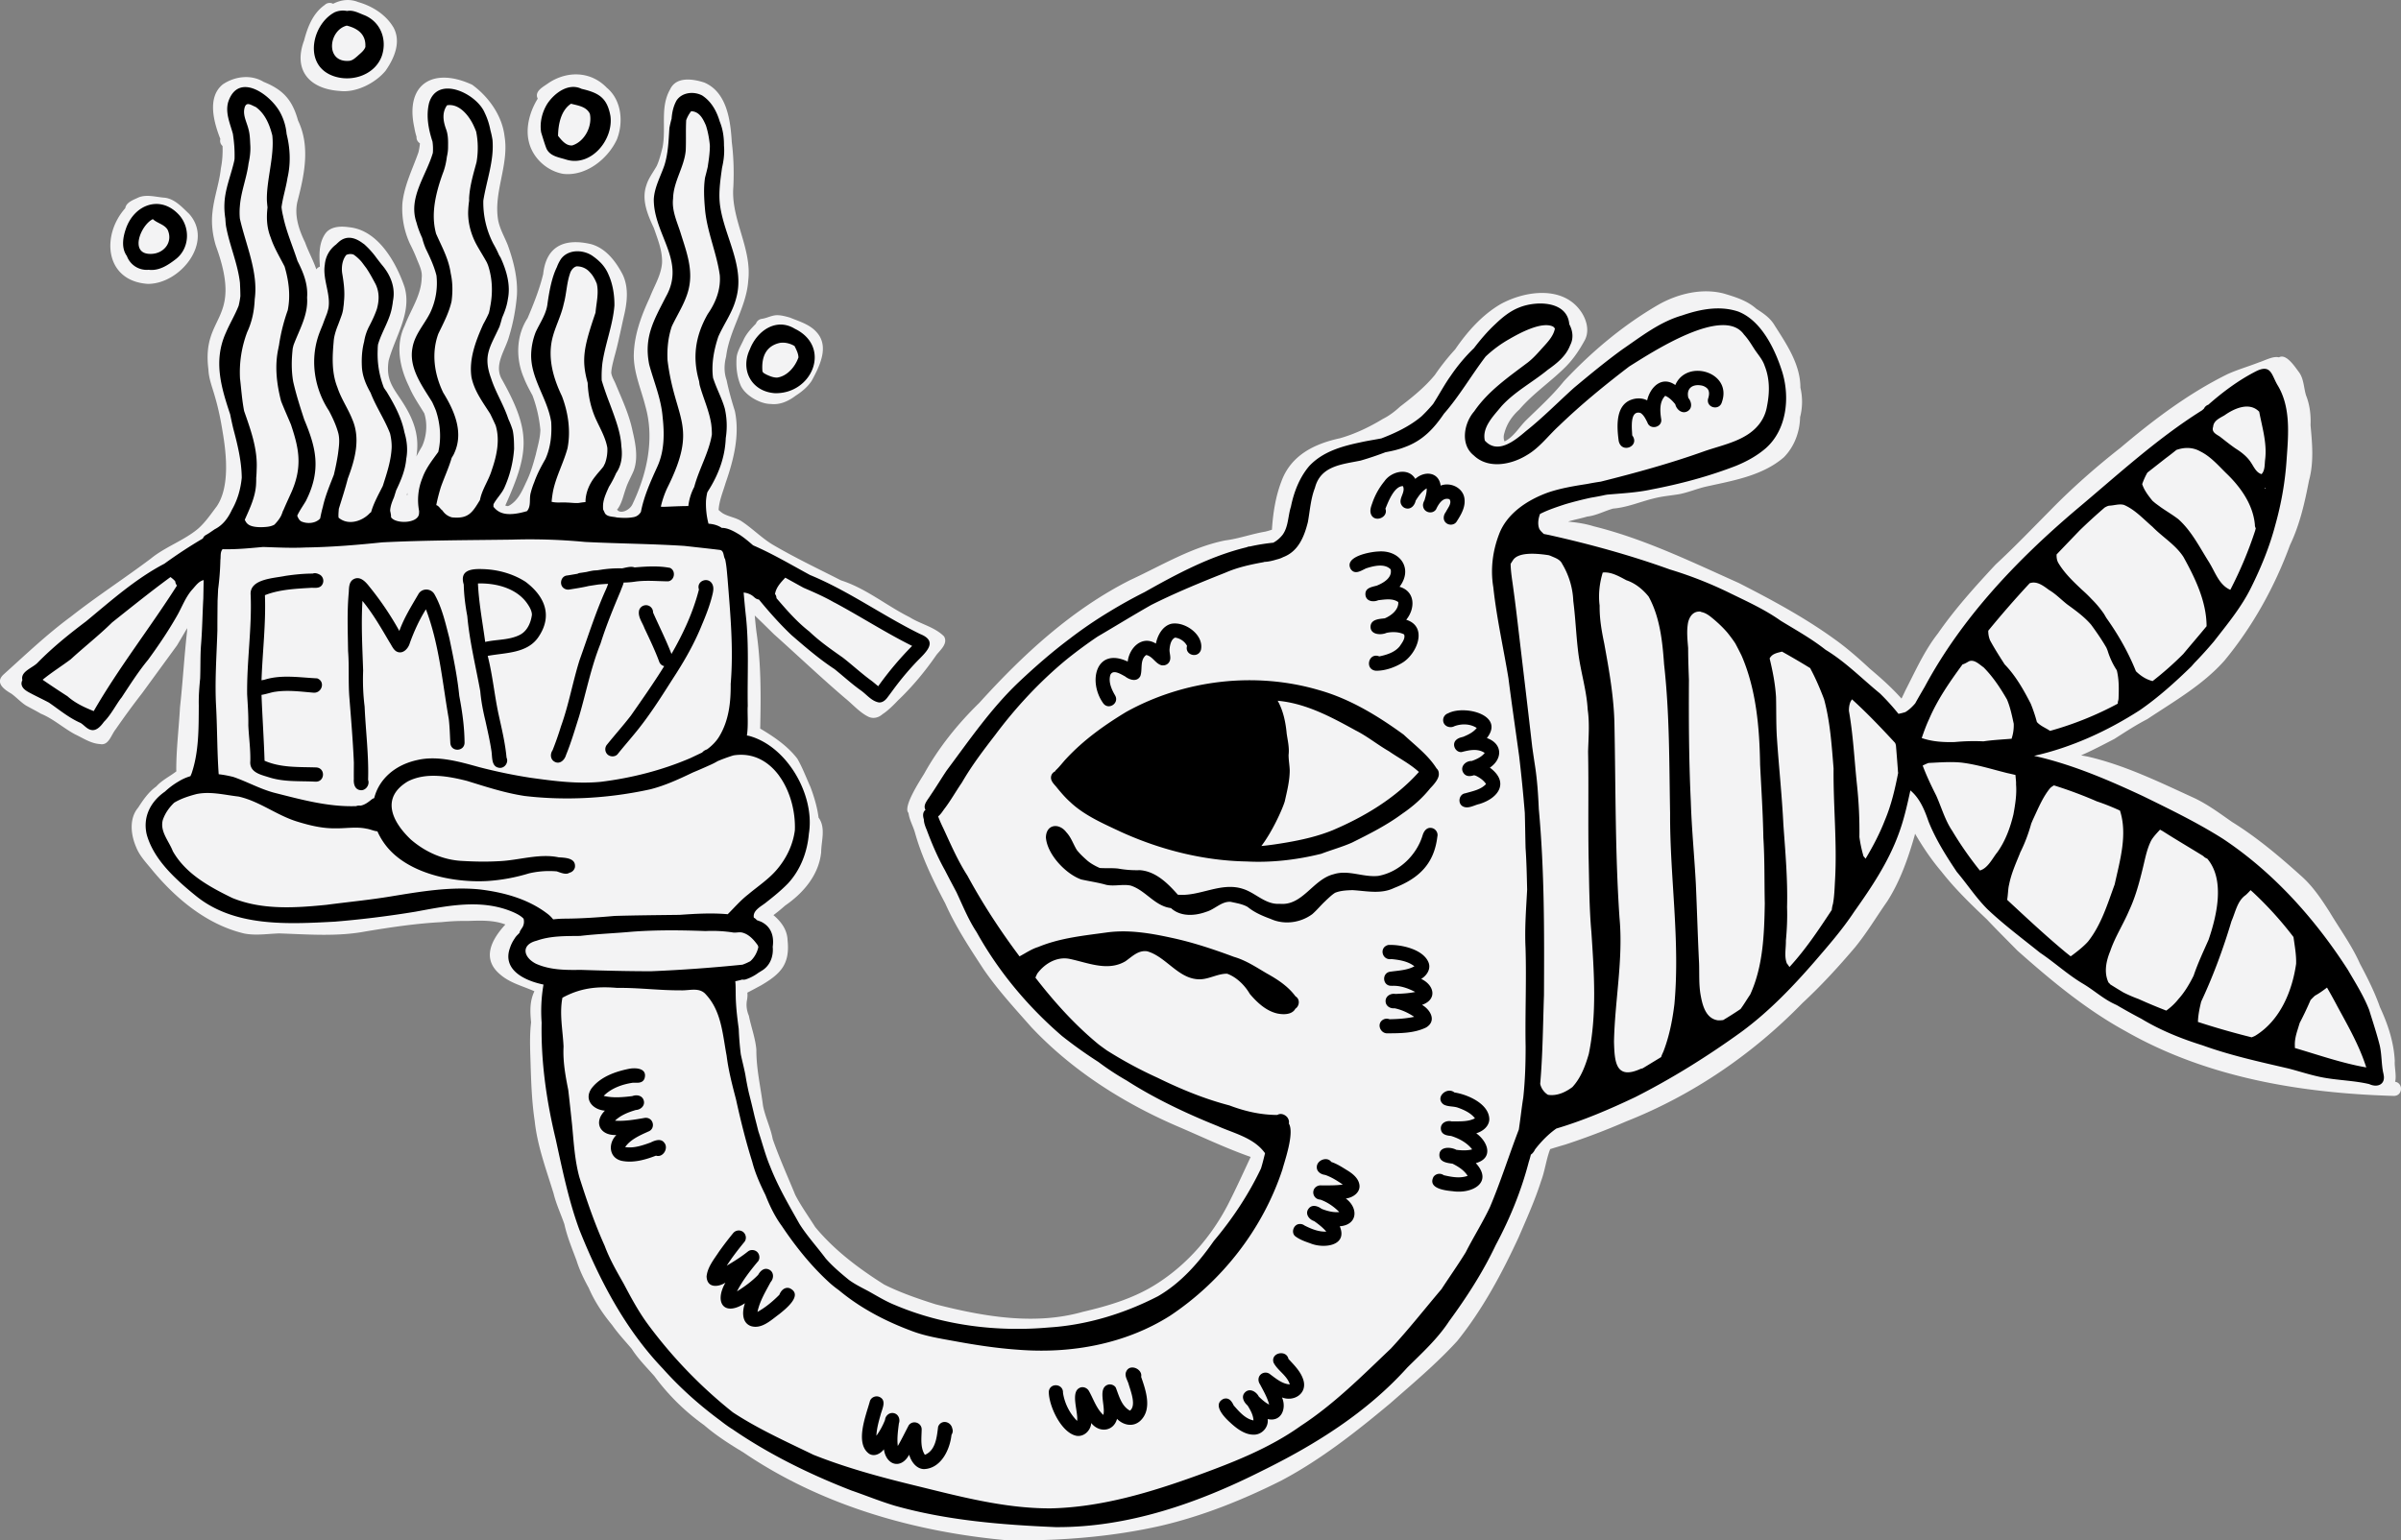 <svg width="201" height="129" viewBox="0 0 201 129" fill="none" xmlns="http://www.w3.org/2000/svg">
  <rect x="0" y="0" width="201" height="129" fill="#808080" stroke="none"/>
  <path d="M34.117 41.443a3.543 3.543 0 0 1-.018-.165l-.048.178c.021-.005.042-.01.066-.013Zm8.555.88a.329.329 0 0 0-.043.02.305.305 0 0 0 .043-.02ZM200.52 90.59c.692.12.623 1.216-.149 1.182-7.753-.23-15.623-1.532-22.432-5.422-3.311-1.812-6.236-4.245-9.048-6.743-.857-.872-1.73-1.736-2.568-2.626-1.337-1.264-2.663-2.547-3.798-3.999-.838-.983-1.555-2.053-2.205-3.164-.013.05-.023.098-.034.146-.549 1.913-1.218 3.837-2.3 5.522-.896 1.278-1.697 2.626-2.689 3.84-1.385 1.63-2.825 3.206-4.396 4.66-4.151 4.272-9.188 7.717-14.732 9.908a59.38 59.38 0 0 1-5.13 1.953c-.422.122-.844.247-1.265.382-.335.856-.433 1.8-.759 2.663-.512 1.614-1.212 3.164-1.881 4.717-1.416 3.06-3.021 6.052-5.14 8.688-1.73 1.892-3.695 3.54-5.618 5.228-2.852 2.38-5.799 4.704-9.085 6.447-3.21 1.617-6.595 2.976-10.096 3.795-4.207.956-8.49 1.264-12.759 1.229-7.825-.686-15.676-2.925-22.212-7.374-1.146-.689-2.268-1.405-3.284-2.282a18.545 18.545 0 0 1-4.16-4.102c-.654-.744-1.358-1.441-1.893-2.281-.555-.657-1.144-1.282-1.637-1.987-.79-.957-1.472-1.977-1.965-3.119-.404-.734-.77-1.489-1.019-2.29-.374-1.006-.79-1.998-1.021-3.052-.297-.856-.685-1.677-.9-2.56-.61-1.993-1.36-3.985-1.58-6.063-.255-1.685-.303-3.394-.356-5.1-.034-1.05-.077-2.126.053-3.172-.09-.917-.127-1.757.276-2.605-.947-.427-1.995-.673-2.812-1.362-1.65-1.328-.795-2.947.382-4.229-.994-.379-2.082-.331-3.127-.297-.73-.01-1.462.021-2.188.098-2.152.109-4.274.43-6.396.782-2.358.448-4.838.244-7.225.164-.976.032-1.96.199-2.929.008-3.082-.729-5.666-2.87-7.65-5.252-.512-.636-1.103-1.227-1.403-2-.443-1.028-.594-2.39.183-3.297.42-.654.873-1.311 1.512-1.764.472-.53 1.12-.833 1.677-1.264 0-.043 0-.085-.006-.125 0-1.754.218-3.492.313-5.239.234-2.12.353-4.25.592-6.37l.008-.262a103.4 103.4 0 0 1-.852 1.447l-2.904 3.98a67.066 67.066 0 0 0-2.236 3.055c-.372.453-.576 1.38-1.303 1.227-.766-.043-1.411-.496-2.09-.814-.99-.532-1.82-1.303-2.865-1.73-.408-.244-.833-.453-1.246-.686-.438-.281-.79-.676-1.21-.983-.589-.342-1.393-.893-.7-1.582 1.849-1.662 3.652-3.387 5.655-4.863 2.175-1.711 4.499-3.211 6.708-4.873 1.21-.988 2.735-1.494 3.934-2.485.618-.533 1.109-1.264 1.594-1.903 1.104-1.648.796-4.425.472-6.298-.156-.98-.36-1.964-.644-2.918-.207-.744-.504-1.452-.533-2.23-.6-4.678 2.97-3.944.62-10.37-.276-.916-.392-1.878-.278-2.832.13-1.237.57-2.411.7-3.646.125-.615.162-1.24.14-1.868a.582.582 0 0 1-.185-.591c-.55-1.4-1.135-3.503.22-4.582.997-.667 2.348-.84 3.4-.201 1.653.668 2.41 1.524 2.884 3.238 1.043 2.17.528 4.56-.05 6.78-.279 1.183.127 2.375.642 3.432.27.766.679 1.482.938 2.253a.614.614 0 0 1 .3-.228c-.053-.967-.111-1.932.443-2.75.451-.647 1.335-.65 2.032-.547 2.395.25 3.905 2.934 4.61 5 .634 2.155-.793 4.163-1.331 6.17-.273 1.772.517 2.39 1.345 3.762.89 1.468 1.222 2.735.981 4.26.148-.288.308-.572.47-.844.387-.846.469-1.903.188-2.767-.451-.75-.931-1.425-1.266-2.228-.78-1.572-1.175-3.466-.373-5.11.498-1.327 1.379-2.524 1.421-3.99.077-.572-.207-1.086-.408-1.603-.17-.43-.35-.827-.555-1.23a7.025 7.025 0 0 1-.652-3.402c.146-1.51.851-2.885 1.345-4.292.063-.252.103-.504.124-.758a.58.58 0 0 1-.283-.546 5.555 5.555 0 0 1-.186-.774c-.801-3.667 1.591-5.09 4.84-3.585 1.38 1.002 2.513 2.592 2.712 4.311.403 2.393-.958 4.706-.526 7.08.165.761.528 1.352.802 2.052.485 1.35.848 2.784.758 4.228-.1 1.145-.31 2.285-.647 3.384-.302 1.15-1.263 2.332-.658 3.53 2.496 4.433 2.371 6.12.332 10.657.066.019.135.04.207.043l-.016.013a.783.783 0 0 0 .138-.053c.724-.416 1.071-1.192 1.403-1.921.387-.776.605-1.548.827-2.366.152-.676.367-1.357.38-2.054a11.209 11.209 0 0 0-.658-2.883c-.26-.48-.525-.96-.722-1.473-.692-1.609-.657-3.52.313-5.006.507-1.197.998-2.422 1.303-3.688.255-2.382 1.827-3.016 4.01-2.504 1.247.35 2.072 1.45 2.645 2.546.536 1.132.366 2.406.08 3.58-.252 1.12-.47 2.244-.785 3.35-.104.426-.229.855-.253 1.295.046.35.255.652.383.975.525 1.264 1.108 2.499 1.39 3.845.254 1.09.503 2.287.11 3.37-.195.475-.506 1.016-.649 1.471-.212.57-.318 1.198-.669 1.704a.488.488 0 0 1-.08.085c.269.43 1.057.055 1.282-.419 1.218-2.538 1.88-5.474 1.09-8.238-.345-1.378-.939-2.7-.97-4.144 0-1.736.61-3.384 1.336-4.942.364-.96.953-1.858 1.03-2.904.042-1.026-.37-1.996-.682-2.918-.517-1.1-1.053-2.35-.634-3.572.175-.601.575-1.097.875-1.64.223-.49.35-1.025.483-1.545.321-1.635-.228-3.373.64-4.87.511-1.09 1.917-.87 2.861-.56 1.889.809 2.189 3.17 2.295 4.985.156 1.24.19 2.48.133 3.726-.234 2.718 1.575 5.156 1.244 7.883-.152 2.234-1.584 4.136-1.85 6.346-.17.657-.19 1.322.038 1.969.18.885.427 1.749.695 2.605.424 2.024-.112 4.102-.777 6.017-.218.732-.53 1.463-.584 2.229l.005.042c.106.09.212.18.327.26.493.297 1.09.355 1.578.668.894.588 1.719 1.428 2.618 1.966 1.857 1.092 3.804 2.016 5.721 2.991 2.101.676 3.796 2.112 5.743 3.085.923.583 2.104.819 2.881 1.608.342.591-.292 1.113-.631 1.54-.958 1.386-2.022 2.673-3.24 3.831-.386.408-.827.846-1.286 1.145-.337.302-.798.408-1.21.194-.729-.372-1.278-1.02-1.909-1.53-2.032-1.735-3.968-3.577-5.958-5.357-.536-.525-1.069-1.058-1.615-1.574.042.458.085.92.143 1.378.395 2.678.374 5.387.313 8.09 1.146.68 2.292 1.454 3.109 2.522.432.747.737 1.569 1.093 2.356.355.938.586 1.791.687 2.589a.89.89 0 0 1 .093.132c.485.84.13 1.844.122 2.758-.194 1.903-1.491 3.416-3.016 4.465-.191.167-.56.493-.98.8.645.546 1.152 1.22 1.184 2.1.21 2.013-.578 2.821-2.23 3.788-.38.202-.754.408-1.139.605.024.183.016.405-.037.67-.072.435-.005.859.165 1.264.19.951.546 1.868.628 2.846-.01 1.577.356 3.121.555 4.68.185.956.634 1.841.814 2.803.552 1.585 1.247 3.113 1.883 4.666.457.896 1.128 1.831 1.674 2.7 1.61 1.948 3.647 3.472 5.772 4.815 1.342.676 2.907 1.214 4.313 1.656 3.979 1.018 8.281 1.778 12.31.631 2.242-.522 4.425-1.179 6.35-2.449 2.48-1.621 4.431-3.897 5.794-6.508.674-1.32 1.289-2.673 1.915-4.017-2.127-.747-4.167-1.73-6.241-2.612-4.515-1.961-8.74-4.664-12.125-8.26-1.382-1.568-2.812-3.119-3.995-4.844-1.156-1.77-2.34-3.56-3.199-5.498-1.01-1.91-1.96-3.858-2.544-5.943-.154-.552-.47-1.07-.538-1.638a.338.338 0 0 1-.027-.04c-.419-.543 1.006-2.703 1.345-3.27 1.212-2.18 2.81-4.168 4.594-5.906 3.666-4.049 7.738-7.822 12.653-10.302 2.594-1.198 5.103-2.74 7.934-3.313 1.138-.14 2.215-.543 3.345-.734.169-.034.371-.103.578-.161.09-1.367.297-2.753.79-4.036.794-2.197 2.751-3.161 4.91-3.627 1.263-.36 2.467-.939 3.587-1.617.53-.267.997-.62 1.432-1.023 1.05-.803 2.082-1.635 2.923-2.66a19.157 19.157 0 0 1 1.698-2.141c1.008-1.473 2.233-2.862 3.785-3.779 2.095-1.16 5.329-1.595 6.812.705.424.668.639 1.53.273 2.268-.425.79-.926 1.553-1.555 2.2-1.254 1.274-2.766 2.27-3.939 3.638-.588.53-1.037 1.168-1.246 1.94-.08.243-.101.498.005.736.753-.368 1.194-1.155 1.767-1.738 1.095-1.07 2.236-2.096 3.199-3.3 2.331-2.487 4.973-4.708 7.915-6.412 1.621-.92 3.66-1.417 5.493-.93.966.292 1.942.589 2.706 1.275.581.373 1.162.763 1.52 1.375 1.01 1.585 2.167 3.28 2.167 5.223a5.153 5.153 0 0 1-.027 2.477c-.021 1.23-.48 2.465-1.35 3.35-1.809 1.576-4.329 1.971-6.602 2.48-.714.175-1.393.458-2.114.607-.73.127-1.472.177-2.194.368-1.135.278-2.215.753-3.39.848-.732.204-1.403.583-2.169.668-.518.156-1.077.257-1.605.421.719.072 1.432.172 2.13.39 4.233 1.046 8.188 2.975 12.154 4.748 2.742 1.402 5.475 2.87 7.976 4.674 1.045.737 2.074 1.643 2.995 2.5.936.786 1.846 1.6 2.66 2.511.106-.223.215-.445.318-.67.844-1.638 1.587-3.326 2.73-4.786 1.43-2.064 3.125-3.935 4.83-5.771 1.576-1.455 3.053-3.005 4.563-4.523 1.825-1.876 3.854-3.657 5.902-5.263 2.766-2.342 5.679-4.539 8.936-6.15.862-.392 1.775-.65 2.653-.996.459-.138 1.18-.549 1.665-.416.595-.337 1.292.723 1.64 1.192.453.572.424 1.328.631 1.998.316.795.411 1.643.374 2.494.143 1.547.289 3.113-.13 4.637-.355 1.852-.772 3.688-1.589 5.397-1.276 3.482-3.117 6.81-5.485 9.672-1.807 2.04-4.213 3.408-6.462 4.905-.981.506-1.838 1.073-2.753 1.656-.918.477-1.839.96-2.785 1.378l.554.103c3.106.716 6.011 2.141 8.894 3.46 1.146.539 2.156 1.294 3.188 2.015 2.122 1.314 4.024 2.933 5.876 4.602.933.848 1.636 1.913 2.31 2.97.854 1.426 1.844 2.772 2.52 4.299.629 1.181 1.233 2.377 1.676 3.643.664 1.426 1.165 2.936 1.239 4.515-.042.443.159 1.225.029 1.723l.011.005Z" fill="#F3F3F4"/>
  <path d="M50.815 7.361c1.226 1.036 1.393 2.888.828 4.317-.767 1.653-2.61 3.105-4.504 2.88-1.34-.241-2.512-1.296-2.85-2.623-.325-1.23.07-2.613.727-3.673-.313-.636.502-1.007.921-1.32 1.578-1.038 3.544-.98 4.878.422V7.36ZM32.921 2.263c.695 1.227.09 2.615-.647 3.667-.868 1.044-2.483 1.86-3.854 1.685-2.512-.17-3.894-1.735-2.966-4.215.294-1.132.735-2.284 1.73-2.984a.597.597 0 0 1 .702-.098c.66-.342 1.396-.43 2.093-.148 1.18.339 2.297 1.03 2.942 2.096v-.003ZM15.828 17.905c2.109 2.355-.761 5.909-3.478 5.866-3.562-.252-3.899-4.054-1.864-6.335.084-.517.724-.713 1.143-.917.705-.26 1.445-.01 2.167.037.84.106 1.448.795 2.032 1.349ZM68.399 27.86c1.042 1.198.19 2.851-.451 4.033-.34.514-.822.909-1.334 1.24-.608.461-1.31.787-2.09.697-.905 0-2.189-.74-2.534-1.59-.308-.747-.387-1.569-.32-2.366.084-.528.392-.991.604-1.476.244-.496.629-.904 1.008-1.293a.609.609 0 0 1 .488-.403c.462-.061.897-.342 1.382-.305.329.016.65.106.966.194.8.33 1.7.577 2.278 1.266l.003.003Z" fill="#F3F3F4"/>
  <path d="M27.006 48.902a.602.602 0 0 0-.2-.758c-.185-.106-.413-.196-.623-.111-.769 0-1.543.08-2.302.193-.944.202-3.016.244-2.897 1.598.112 2.777-.329 5.551-.294 8.331.05.859.114 1.715.098 2.578.045 1.013.191 1.974.167 2.997-.087.936.823 1.13 1.53 1.352 1.298.421 2.576.304 3.932.376.782.026.851-1.126.071-1.192-1.464-.05-2.962.04-4.34-.56-.058-1.839-.185-3.678-.256-5.517.4-.058.84-.225 1.15-.26 1.06-.16 2.12-.015 3.178.075.717.077 1.056-.925.33-1.198-1.436-.066-2.934-.328-4.353.096-.096.032-.2.05-.305.063.084-2.374.376-4.75.286-7.125 1.233-.488 2.62-.54 3.934-.62.334.016.724.048.894-.32v.002ZM37.618 53.436c-.326-1.25-.612-2.56-1.257-3.691-.316-.51-1.072-.501-1.35.034-.565.972-1.188 1.958-1.58 3.058a25.563 25.563 0 0 0-2.478-3.675c-.303-.39-.767-.946-1.321-.676-.42.204-.412.7-.433 1.097-.154 1.667-.082 3.225-.06 4.926.1 1.274.01 2.552.103 3.826.146 1.84.302 3.678.382 5.52 0 .466-.008.93-.003 1.399-.026.373.072.83.501.906.465.106.857-.426.693-.85.066-2.051-.202-4.087-.29-6.135a18.348 18.348 0 0 1-.124-3.005c-.064-1.955-.175-3.876-.058-5.848.872 1.055 1.564 2.266 2.265 3.456.172.254.284.559.533.744.525.342 1.037-.18 1.17-.678.347-.96.793-1.945 1.345-2.82 1.119 2.942 1.374 6.1 1.912 9.174.082.676.096 1.36.133 2.038.071.781 1.225.694 1.19-.082-.013-1.31-.196-2.595-.442-3.877-.16-1.611-.499-3.254-.833-4.846l.002.005ZM44.006 48.727c-1.061-.686-2.348-1.041-3.61-1.07-.942-.037-1.94.084-1.573 1.293.02.89.132 1.767.297 2.644.19 2.125.705 4.195 1.085 6.285.074.848.236 1.68.437 2.505.178.813.366 1.624.491 2.448.1.522-.04 1.4.687 1.468.44.042.777-.466.586-.853-.111-1.225-.403-2.42-.666-3.62-.35-1.627-.498-3.286-.91-4.902 1.48-.28 3.324-.19 4.258-1.598 1.199-1.78.517-3.397-1.085-4.602l.003.002Zm-.48 4.433c-.897.456-1.947.377-2.908.596-.217-1.621-.53-3.256-.607-4.896 1.459-.043 3.127.363 4.048 1.57.201.274.467.674.47 1.048-.083.657-.388 1.367-1.003 1.68v.002ZM52.208 48.783h.016a7.04 7.04 0 0 0 .883-.067c.941-.145 1.894-.042 2.833-.034.546-.088.657-.89.154-1.126-.974-.188-1.977-.122-2.969-.04-.31-.114-.697.01-1.047.08a9.832 9.832 0 0 0-1.743.11c-.112.017-.22.035-.332.051-.1.006-.201.01-.305.019-.204.029-.403.074-.605.122-.185.029-.374.058-.562.084a.53.53 0 0 0-.188.067c-.032.005-.067.013-.098.016-.268.045-.536.095-.804.132-.51.074-.647.81-.218 1.078a.623.623 0 0 0 .454.09c.541-.087 1.087-.169 1.62-.296.266-.04.534-.08.8-.122.27-.024.54-.043.81-.056a4.268 4.268 0 0 1-.214.544c-.828 1.838-1.485 3.918-2.175 5.842-.584 1.863-.886 3.684-1.557 5.552a26.4 26.4 0 0 1-.698 1.99c-.225.325-.196.79.183.98.43.223.823-.162.937-.567.435-1.06.753-2.162 1.1-3.251.597-2.03.995-4.108 1.79-6.082.473-1.51 1.075-2.967 1.688-4.425.074-.225.196-.455.247-.691Z" fill="#000"/>
  <path d="M58.81 52.209c.344-.824.668-1.667.862-2.541.05-.247.08-.493-.03-.729-.326-.692-1.376-.3-1.13.427-.49 1.913-1.318 3.693-2.3 5.397-.455-1.182-1.028-2.31-1.54-3.468a.598.598 0 0 0-.406-.586.604.604 0 0 0-.756.376c-.143.544.262 1.031.44 1.519.435.922.875 1.836 1.23 2.793a.573.573 0 0 0 .423.386c-.878 1.415-1.839 2.783-2.783 4.134-.64.832-1.34 1.614-1.997 2.43a.603.603 0 0 0 .047.843c.234.206.643.206.844-.048.44-.554.91-1.087 1.355-1.632 1.22-1.458 2.237-3.069 3.255-4.67.96-1.465 1.836-2.994 2.48-4.623l.006-.008ZM64.865 32.926c3.139.077 4.788-3.882 1.672-5.397-1.568-.952-3.162.18-3.76 1.717-.832 1.738.136 3.54 2.086 3.68h.002Zm.428-4.213c.416-.063.862.048 1.22.262.148.3.32.618.329.957-.268.771-.931 1.569-1.783 1.688-.316.005-.613-.12-.894-.25-.132-.079-.334-.145-.34-.325-.084-1.12.271-2.07 1.465-2.332h.003ZM45.783 12.512c.331.596 1.048.668 1.634.859 2.09.62 3.968-1.704 3.682-3.678-.284-1.526-.987-1.919-2.411-2.252-1.09-.53-2.263.344-2.86 1.232-.443.707-.663 1.587-.525 2.416.114.363.355 1.174.477 1.423h.003Zm2.021-3.826c.573.154 1.284.23 1.576.843.223 1.044-.438 2.331-1.478 2.65-.52.042-.89-.438-1.185-.804.013-.95.238-2.135 1.09-2.692l-.003.003ZM27.475 6.174c1.57.85 3.857.27 4.49-1.492.457-1.357-.087-2.832-1.44-3.402-.474-.175-.95-.464-1.474-.36a1.743 1.743 0 0 0-1.032.108c-1.793.94-2.565 4.036-.541 5.146h-.003Zm1.557-4.028c.926.228 1.623.745 1.552 1.786a.302.302 0 0 1 .01-.047V3.86c.003.005 0 .016 0 .026v.03c-.108.336-.43.553-.679.789-.201.17-.41.368-.69.39-2.01.164-1.737-2.558-.193-2.95ZM12.43 22.59c.872.113 1.61-.369 2.268-.875 1.167-.888 1.26-2.62.307-3.702-1.57-1.735-3.796-.885-4.48 1.185-.244.715-.374 1.587.096 2.239a1.764 1.764 0 0 0 1.809 1.155v-.002Zm.366-4.24c.363.344.947.429 1.23.877.497 1.052-.323 2.053-1.44 2.035-1.777.003-.8-2.425.21-2.912ZM89.656 67.225c1.197 1.097 2.722 1.749 4.175 2.435 3.295 1.498 6.889 2.414 10.515 2.48 2.101.112 4.231-.137 6.271-.646.849-.326 1.732-.564 2.565-.933 1.451-.723 2.894-1.447 4.201-2.414.876-.596 1.682-1.3 2.345-2.13.303-.313.769-.827.722-1.24a.566.566 0 0 0-.189-.43c-.71-1.126-1.795-1.926-2.753-2.827-2.164-1.574-4.501-3.005-7.101-3.733-5.329-1.566-11.263-.864-16.114 1.823-1.825 1.1-3.568 2.347-5.024 3.913-.294.31-.544.658-.857.952a.451.451 0 0 0-.09.124.572.572 0 0 0-.337.474c-.026.321.223.562.417.788.39.482.79.956 1.26 1.364h-.006Zm18.218-4.017c.074-.604-.074-1.187-.159-1.778-.085-.94-.287-1.921-.754-2.75l.088.01c2.334.236 4.424 1.367 6.446 2.48.981.496 1.83 1.195 2.78 1.741.835.578 1.753 1.044 2.509 1.733-1.958 2.189-4.549 3.744-7.234 4.886-1.238.501-2.538.798-3.851 1.023-.695.12-1.398.225-2.104.292.91-1.193 1.751-3.053 1.958-3.731.191-.856.416-1.73.416-2.613-.013-.432-.098-.858-.095-1.29v-.003Z" fill="#000"/>
  <path d="M110.996 75.408c.249-.223.488-.47.775-.647.456-.183.963-.204 1.451-.22 1.169.067 2.376.358 3.482-.18 2.085-.805 3.356-2.027 3.624-4.303.082-.315-.136-.644-.446-.716-.427-.1-.682.247-.79.615-.507 1.662-1.961 3.071-3.693 3.39-1.262.148-2.514-.539-3.761-.136-1.737.437-2.589 2.658-4.499 2.475-1.209.087-2.024-.93-3.114-1.259-1.835-.58-3.594.663-5.424.496-.828-.943-1.852-1.96-3.175-2.054a8.73 8.73 0 0 1-1.823-.135c-.512-.055-1.026-.013-1.538-.047-.369-.165-.724-.356-1.035-.615-.315-.281-.631-.565-.888-.901-.297-.485-.467-1.044-.865-1.466-.605-.813-1.692-.702-1.719.42.1 1.412 1.655 3.065 2.96 3.523.7.157 1.4.252 2.093.45.677.144 1.385-.079 2.043.062 1.252.395 2.016 1.72 3.374 1.884.798.736 2 .665 2.957.31.711-.199 1.287-.898 2.053-.832.475.108.982.18 1.412.429.57.466 1.241.75 1.931 1.004 1.132.512 2.488.326 3.477-.403.406-.352.74-.779 1.141-1.139l-.003-.005ZM93.343 58.221c-.291-.495-.57-1.131-.387-1.709.23-.49.891-.045 1.223.127.38.3 1.016.504 1.289-.032.188-.54-.048-1.258.422-1.706.01 0 .05-.04.071-.048.534.104.77.732 1.282.859.27.042.525-.061.657-.308.167-.318-.008-.673.008-1.01.027-.349.114-.844.465-1 .41.052.816.323 1 .696-.215.76.904 1.084 1.159.347.294-1.248-1.303-2.406-2.456-2.204-.749.172-1.17.967-1.31 1.664-1.16-.724-2.229.35-2.359 1.505-2.631-1.243-3.355 1.632-2.066 3.471.443.647 1.408.013 1-.652h.002ZM114.375 47.59c.618-.198 1.536-.432 2.043.09.159.695-.608 1.142-1.162 1.362-.462.125-1.027.197-.942.825.093.506.671.57 1.072.394.536-.055 1.183-.18 1.653.146a.188.188 0 0 1-.022-.024c.014.014.027.03.04.045.037.639-.589 1.124-1.13 1.352-.453.053-1.135.071-1.191.657-.045.715.844.776 1.342.559.451-.098 1.051-.093 1.465.132.135.326-.189.727-.369.997-.417.508-1.085.713-1.706.842-.902-.365-1.257 1.108-.281 1.203.761.006 1.539-.267 2.186-.654 1.239-.726 2.209-3.032.35-3.617.769-.938.774-2.372-.56-2.761 1.167-1.532.032-3.103-1.78-2.955-.689.027-2.878.424-2.31 1.466.353.524.878.13 1.3-.059h.002ZM115.978 42.609c.233-.58.742-1.913 1.469-1.9.236.5-.339.98-.172 1.47.074.197.228.35.437.395.42.098.725-.273.802-.649.244-.387.519-.792.92-1.028.019.337-.088.668-.178.988-.09.167-.162.36-.114.544.093.508.783.657 1.077.23.194-.419.554-1.041 1.109-.856l-.019-.032c.308.318-.124.79-.27 1.105-.228.29-.263.726.071.954.258.18.658.128.831-.148.36-.56.737-1.184.663-1.876-.077-.94-1.157-1.468-2-1.14-.154-1.163-1.364-1.258-2.122-.561-.573-.991-2.016-.628-2.581.193a5.894 5.894 0 0 0-1.024 1.844c-.101.281-.215.594-.114.89.262.775 1.483.327 1.22-.429l-.005.006ZM136.641 36.464c-.019-.546-.231-2.136.692-1.884.281.175.427.503.576.787.223.691 1.297.413 1.154-.297-.096-.644-.157-1.423.339-1.924.345.138.61.424.844.705.103.464.605.864 1.061.565.392-.25.3-.777.037-1.087-.194-.776.31-1.176 1.056-1.054a.976.976 0 0 1 .456.196c.292.225.239.617.133.93-.16.765.968 1.017 1.164.26.878-2.505-2.947-3.642-3.905-1.418-1.116-.795-2.106.164-2.355 1.285-.406-.212-.915-.21-1.342-.05-1.329.49-1.196 2.284-1.043 3.434.226 1.129 1.807.447 1.138-.448h-.005ZM121.227 59.734a.603.603 0 0 0-.414.596c.021.477.56.695.952.477.608-.217 1.308-.206 1.86.154-.287.366-.727.575-1.151.747-.218.05-.427.112-.589.273-.366.363-.037 1.044.472.997.629-.162 1.355-.326 1.936.074-.268.342-.684.53-1.085.673-.559-.016-1.055.551-.657 1.052.207.262.533.24.819.15.059-.018.122.022.181.035.329.16.652.382.854.692-.435.48-1.144.604-1.743.779-.509.066-.658.803-.231 1.076.446.27.96-.08 1.411-.18 1.64-.496 2.52-1.837.884-3.045 1.095-.747 1.055-2.017-.252-2.478 1.536-1.945-1.886-2.79-3.244-2.074l-.003.002ZM118.972 81.977c.449-.268.817-.793.637-1.33-.406-1.145-2.305-1.566-3.387-1.514-.791.189-.539 1.302.254 1.182.666.061 1.396.18 1.931.605-.602.328-1.302.352-1.973.445-.783.058-.727 1.219.058 1.187v.005c.698-.042 1.34.183 1.984.511-.543.117-1.103.14-1.657.167-.401-.074-.849.186-.823.628.014.382.385.612.746.57.588.12 1.153.38 1.647.718-.679.143-1.377.191-2.066.202a.616.616 0 0 0-.68.148c-.347.368-.053.988.428 1.03 1.106-.002 2.313.006 3.323-.492.889-.546.366-1.479-.35-1.89 1.297-.45 1.032-1.656-.066-2.172h-.006ZM124.678 93.742c-.008-1.307-1.809-2.088-2.921-2.258-.631-.516-1.663.43-.912 1.002.363.21.817.135 1.207.273.517.185 1.085.445 1.422.89-.581.307-1.289.246-1.929.262-.424-.119-.949.114-.925.607.029.483.458.573.854.607.671.21 1.331.562 1.769 1.126-.432.114-.886.09-1.326.037-.499-.267-1.449-.286-1.419.477.037.557.663.623 1.1.684.486.241.971.548 1.266 1.017-.642.234-1.356.096-2.003-.053a.609.609 0 0 0-.854.136c-.504.972.957 1.147 1.613 1.205 1.607.239 3.424-.718 1.928-2.353 1.504-.413 1.027-1.78.037-2.499.536-.156 1.069-.567 1.093-1.163v.003ZM108.444 103.533c.366.278.812.434 1.242.583 1.122.471 3.17.225 2.472-1.426 1.493-.109 1.589-1.521.507-2.326.615-.069 1.289-.541 1.124-1.23-.106-.474-.514-.816-.907-1.068-.461-.28-.915-.593-1.432-.763-.337-.48-1.178-.164-1.212.39-.035.413.334.654.702.697.531.185 1.014.49 1.473.808-.587.082-1.183.066-1.775.071-.308-.042-.621.154-.684.461a.599.599 0 0 0 .573.726c.589.207 1.151.591 1.589 1.042-.504.053-1.011-.085-1.478-.268-.308-.231-.769-.387-1.058-.053-.372.424-.024.933.437 1.081.364.26.722.538 1.014.877-.637.032-1.263-.225-1.823-.509a.606.606 0 0 0-.395-.127c-.509 0-.772.716-.371 1.036l.002-.002ZM102.969 119.111c.512.48 1.213 1.028 1.95 1.028.698.04 1.3-.609 1.204-1.306 1.144.27 1.605-.888 1.199-1.81.979.382 2.101-.297 1.804-1.412-.202-.724-.764-1.275-1.263-1.813-.175-.803-1.506-.522-1.249.305.337.673 1.135 1.078 1.361 1.828-.618-.034-1.149-.479-1.629-.834a.602.602 0 0 0-.788-.011c-.257.217-.257.58-.074.843.287.548.608 1.091.764 1.693-.329-.164-.602-.416-.865-.668-.22-.432-.788-.752-1.175-.336-.326.352-.074.816.236 1.083.236.377.47.793.491 1.246-.692-.133-1.21-.748-1.655-1.254-.165-.355-.401-.691-.849-.551-.968.459.045 1.529.538 1.969ZM90.105 120.234c.644.114 1.206-.445 1.249-1.067.66.834 1.86.728 2.16-.35.535.548 1.363.71 1.957.153 1.002-.961.453-2.538.06-3.67.139-.649-.922-1.126-1.235-.474-.191.353.066.702.175 1.039.161.58.687 1.823.124 2.265-.713-.384-.912-1.232-1.185-1.929-.12-.204-.385-.302-.61-.259-.974.254-.215 1.833-.438 2.546-.594-.551-.83-1.367-1.23-2.051-.168-.236-.492-.352-.76-.212-.774.382-.092 2.019-.201 2.764a4.318 4.318 0 0 1-1.183-2.348c.042-.781-1.106-.879-1.188-.103-.003 1.195 1.04 3.439 2.305 3.696ZM72.791 121.758c.438.244.931-.034 1.205-.392.188 1.338 1.43 1.714 2.114.453.167.572.591 1.187 1.244 1.206 1.43-.059 2.167-1.625 2.302-2.875a.56.56 0 0 0 .069-.509c-.117-.626-.936-.795-1.188-.172-.112.848-.194 1.979-1.11 2.361-.394-.605-.283-1.389-.27-2.078.045-.601-.74-.885-1.087-.387-.3.573-.586 1.164-.91 1.725-.077-.628.013-1.264.09-1.889.13-.352-.037-.782-.424-.861-.361-.085-.703.204-.735.562a5.959 5.959 0 0 1-.724 1.33c.029-.596.172-1.111.347-1.736.122-.493.563-1.259-.127-1.529-.3-.108-.66.053-.761.361-.324 1.189-1.305 3.571-.037 4.433l.002-.003ZM66.08 107.868c-.406-.111-.71.222-.835.556-.544.552-1.154 1.06-1.833 1.437.188-.904.668-1.686 1.103-2.499.295-.323.276-.885-.167-1.06-.39-.167-.705.135-.878.456-.522.538-1.138.988-1.774 1.385.453-.885 1.069-1.682 1.703-2.448.244-.217.217-.625 0-.843-.205-.204-.56-.235-.786-.05-.578.458-1.108.792-1.771 1.187.445-.697.952-1.349 1.477-1.99.204-.252.14-.644-.111-.837a.607.607 0 0 0-.839.111 28.772 28.772 0 0 0-1.172 1.534c-.42.642-.968 1.299-1.045 2.083.037.965.934.925 1.578.522-.955 1.656-.122 2.867 1.634 1.722-.233.658-.289 1.625.499 1.914.899.281 1.69-.504 2.36-.991.563-.451 2.07-1.641.863-2.189h-.006ZM54.52 95.655c-.69.252-1.443.52-2.185.403.445-.642 1.241-.986 1.936-1.299-.019.006-.034.014-.053.019a.093.093 0 0 0-.027.005c.743-.183.552-1.25-.206-1.171-.823.143-1.66.291-2.5.236.476-.461 1.118-.71 1.744-.896.408-.018.787-.363.663-.792-.114-.427-.592-.512-.96-.371-.79.095-1.613.175-2.393-.019.64-.649 1.568-.975 2.453-1.102.364 0 .804.074.966-.358.252-.856-.721-.922-1.32-.803-1.15.234-2.393.679-3.123 1.643-.647.946.122 1.78 1.125 1.858-.982.986-.395 2.106.96 2.038-.703.688-.637 1.902.427 2.16.974.206 1.979-.08 2.889-.43.586.193 1.077-.623.695-1.081-.266-.369-.751-.212-1.088-.048l-.003.008Z" fill="#000"/>
  <path d="M199.541 89.969c-.011-.056-.021-.112-.037-.167-.151-.758-.112-1.537-.292-2.29-.257-1.01-.568-1.94-.881-2.952-.461-1.176-1.145-2.257-1.779-3.346-2.743-4.261-6.207-8.143-10.444-10.963-2.138-1.356-4.424-2.464-6.695-3.577-2.944-1.375-5.955-2.668-9.13-3.378 3.146-.705 6.154-2.088 8.847-3.821 1.557-1.074 2.976-2.359 4.329-3.675l.236-.273a34.018 34.018 0 0 0 1.634-1.802c1.124-1.444 2.307-2.87 3.122-4.523.83-1.673 1.541-3.398 2.018-5.207.515-1.826.841-3.692.96-5.586.149-2.067.353-4.362-.787-6.195-.475-.83-.526-1.71-1.711-1.156-1.478.742-2.823 1.744-4.064 2.836a.62.62 0 0 0-.363.325c-.051.048-.104.093-.157.141-3.82 2.393-7.143 5.48-10.597 8.37-4.949 4.209-9.522 9.015-12.618 14.776-.271.464-.541.927-.801 1.396-.239.281-.509.54-.825.73-.188.06-.382.108-.576.145a19.104 19.104 0 0 0-1.549-1.707c-1.504-1.232-2.875-2.639-4.552-3.656-1.175-.928-2.482-1.654-3.758-2.433-1.292-.917-2.74-1.58-4.159-2.27a33.257 33.257 0 0 0-5.122-2.025c-3.282-1.185-6.664-2.112-10.07-2.875-.159-.035-.321-.064-.482-.096-.136-.135-.281-.257-.372-.424-.161-.39-.087-.869.059-1.253.676-.344 1.421-.588 2.127-.819a30.743 30.743 0 0 1 2.125-.54c.4-.067.798-.138 1.193-.228l.175-.03c1.239-.11 2.481-.166 3.701-.431 2.411-.459 4.804-1.095 7.093-1.985.894-.366 1.748-.835 2.482-1.468 1.749-1.545 2.032-4.208 1.393-6.349-.589-1.892-1.74-4.338-3.698-5.098-1.551-.52-3.201-.194-4.705.326-1.868.54-3.411 1.757-4.992 2.84-1.393 1.01-2.725 2.112-4.048 3.215-1.348 1.213-2.618 2.514-4.043 3.643-.909.78-2.36 1.969-3.424.782-.255-1.121.74-2.078 1.393-2.88 1.116-1.23 2.599-2.001 3.87-3.045.769-.546 1.535-1.15 1.88-2.064.303-.573.22-1.214-.074-1.755-.162-1.976-2.788-1.987-4.218-1.393-.748.296-1.387.819-1.962 1.37-.669.62-1.252 1.309-1.802 2.027a14.595 14.595 0 0 0-1.949 2.321c-.531.742-.968 1.577-1.472 2.356-.305.357-.624.705-.966 1.03-.981.827-2.167 1.392-3.366 1.85-.589.114-1.186.201-1.769.334-1.56.326-3.146.782-4.268 1.982-.815.962-1.284 2.178-1.531 3.402-.249.771-.204 1.659-.684 2.335a2.51 2.51 0 0 1-.791.68 16.39 16.39 0 0 0-1.954.316.56.56 0 0 0-.268.064c-3.027.728-5.833 2.223-8.547 3.754a41.001 41.001 0 0 0-2.984 1.66 35.615 35.615 0 0 0-3.29 2.246c-1.5 1.124-2.925 2.37-4.28 3.649-2.319 2.205-4.128 4.85-6.03 7.398-.456.681-.875 1.38-1.337 2.056-.22.371-.676.82-.427 1.227-.241.196-.233.496-.137.806 0 .291.135.628.244.885.43 1.158.92 2.297 1.525 3.376.323.633.615 1.176.965 1.841.53 1.132.992 2.29 1.685 3.339 1.832 3.296 4.286 6.23 7.143 8.691a37.42 37.42 0 0 0 3.05 2.176 22.31 22.31 0 0 0 2.358 1.55c2.345 1.505 5.003 2.764 7.608 3.81 1.385.626 3.061.98 3.984 2.284-.106.427-.209.856-.339 1.275-1.04 2.186-2.385 4.216-3.945 6.065-1.265 1.813-2.743 3.511-4.676 4.632-2.807 1.45-5.955 2.42-9.138 2.618-4.335.387-8.825-.161-12.857-1.868-.804-.32-1.501-.758-2.268-1.182-.547-.291-1.106-.564-1.608-.93-.687-.561-1.384-1.15-1.957-1.81-.69-.927-1.55-1.873-2.18-2.867-.886-1.576-1.802-3.134-2.462-4.825-.406-.96-.655-1.974-.99-2.96-.1-.405-.204-.813-.31-1.219a89.247 89.247 0 0 0-.49-2.016c-.104-.47-.197-.94-.274-1.418-.108-.596-.268-1.179-.392-1.773a24.745 24.745 0 0 1-.173-2.125c-.13-.988-.254-1.974-.254-2.973-.008-.336.002-.686-.035-1.028.196-.04.393-.085.584-.14a.631.631 0 0 0 .297-.016 3.798 3.798 0 0 0 1.066-.56 5.56 5.56 0 0 0 .23-.142c.738-.416 1.033-1.23.956-2.027.124-.848-.106-1.68-.971-2.096-.12-.05-.242-.093-.364-.138a.678.678 0 0 0-.244-.204c-.122-.626.658-.96 1.056-1.301.626-.49 1.239-.989 1.796-1.561 1.053-1.134 1.62-2.623 1.753-4.16.01-.077.024-.151.032-.228.393-3.148-1.88-7.099-5.018-7.968-.067-.016-.136-.026-.202-.037.138-.85.026-1.982.072-2.462-.045-2.557.124-5.125-.17-7.67a83.213 83.213 0 0 1-.173-1.84c.3.03.59.138.82.334.127.117.247.223.427.246h.027c.856 1.044 1.753 2.057 2.73 2.984 1.16 1.004 2.317 2.003 3.604 2.849.721.58 1.4 1.205 2.154 1.748.512.345.925.933 1.56 1.042.307.024.556-.194.724-.427.278-.363.54-.736.822-1.1a23.895 23.895 0 0 1 1.636-1.907c.751-.771 1.828-1.672.271-2.295-3.125-1.532-5.984-3.609-9.218-4.942-1.572-.853-3.124-1.775-4.766-2.485-.364-.316-.732-.628-1.133-.89-.411-.25-.973-.584-1.488-.57-.337-.23-.719-.324-1.114-.353a6.575 6.575 0 0 1-.207-1.945c.019-.228.056-.453.106-.673.064-.111.133-.225.204-.336.852-1.402 1.29-2.793 1.343-4.216a6.555 6.555 0 0 0-.08-2.47c-.236-.834-.658-1.606-.934-2.427-.018-.042-.031-.085-.047-.13-.162-1.155.074-2.374.44-3.471.464-1.05 1.164-1.993 1.464-3.11.822-2.717-.952-5.224-1.318-7.86-.143-1.036.018-2.096.162-3.154.127-.553.21-1.11.175-1.743-.003-.04-.008-.08-.01-.12.004-.686-.083-1.361-.354-2.021-.262-.88-.705-1.683-1.474-2.184-.695-.363-1.677-.272-2.138.414-.268.477-.38.996-.42 1.534-.08.273-.137.538-.183.771-.069 1.05-.098 2.107-.416 3.122-.318.938-.836 1.841-.891 2.848-.019 2.95 2.713 5.157 1.018 8.156-1.005 1.972-1.867 3.381-1.4 5.7.4 1.465 1.008 2.878 1.124 4.414.154 1.389.146 2.83-.445 4.126-.555 1.222-1.125 2.472-1.374 3.79-.14.222-.334.394-.645.442-.448.082-.915.064-1.369.024-.328-.088-.79-.037-.997-.347-.048-.109-.1-.218-.154-.326a2.902 2.902 0 0 1 0-.456c.056-.506.282-.975.486-1.436.252-.406.445-.785.602-1.148.464-.662.544-1.46.438-2.244-.048-1.094-.451-2.186-.974-3.585a26.903 26.903 0 0 1-.671-1.934 9.33 9.33 0 0 1 .056-1.442c.236-1.627.878-3.185 1.008-4.825.01-.838-.125-1.773-.486-2.578a3.13 3.13 0 0 0-.758-1.105c-.032-.03-.062-.061-.096-.09a4 4 0 0 0-.392-.316c-.78-.615-2.115-.673-2.743.186a3.212 3.212 0 0 0-.342.68c-.44.891-.645 2.086-.78 3.024-.093.893-.618 1.611-.987 2.403a5.53 5.53 0 0 0-.385 1.837c-.063 2.07 1.37 3.712 1.677 5.705.063 1.057-.045 2.127-.483 3.1-.358.623-.692 1.248-.931 1.926-.12.29-.218.583-.294.885-.157.512.055 1.116-.319 1.553-1.86.549-2.435.08-2.809-.363 0-.071 0-.14.005-.212.252-.482.685-.887.91-1.383a9.538 9.538 0 0 0 .815-3.257c-.006-.522-.011-1.054-.12-1.568a7.16 7.16 0 0 0-.352-.91l-.07-.198c-.387-1.102-1.02-2.101-1.379-3.214-.716-1.945-.074-2.64.698-4.343.082-.25.154-.5.22-.753.22-.495.403-1.004.48-1.544.244-1.193-.109-2.39-.602-3.472-.045-.08-.093-.156-.14-.236a8.817 8.817 0 0 0-.465-.924 7.483 7.483 0 0 1-.846-3.628c.27-1.693.92-3.365.767-5.085a6.652 6.652 0 0 0-.173-.8 5.85 5.85 0 0 0-.488-1.487c-.69-1.603-3.942-3.16-4.647-.803-.268 1.082-.053 2.2.286 3.239.043.31.053.625.03.938-.558 1.923-2.099 3.768-1.364 5.856.114.445.284.866.472 1.282a6.2 6.2 0 0 0 .3.893c.355.724.7 1.468.894 2.245a5.77 5.77 0 0 1-.515 3.092c-.488.996-1.315 1.839-1.496 2.973-.292 1.547.658 2.957 1.449 4.205.069.109.137.217.206.331.112.236.218.472.313.716.364 1.102.46 2.318.194 3.452-.501.692-1.042 1.37-1.329 2.184a4.867 4.867 0 0 0-.278 2.748c.008.069 0 .188-.006.251-.082.817-1.939.867-2.334.297l-.008-.026c.008-.183-.04-.358-.074-.53.016-.385.167-.763.323-1.126l.18-.578c.404-.843.767-1.696.847-2.647.143-.774.056-1.505-.154-2.213-.241-1.232-.854-2.358-1.507-3.429a4.207 4.207 0 0 1-.217-.318 7.782 7.782 0 0 1-.515-3.155c0-.146.008-.3.027-.454.32-1.091 1.01-2.066 1.186-3.206.029-.143.05-.283.063-.427.236-1.126-.196-2.19-.928-3.041-.151-.189-.297-.38-.443-.57a7.098 7.098 0 0 0-1.043-1.16c-.029-.022-.06-.038-.092-.06-.685-.524-1.422-.696-2.072-.081-.061.053-.12.108-.175.167a2.33 2.33 0 0 0-.947 1.68c-.204 1.221.499 2.446.305 3.638-.034.156-.077.31-.125.46-.116.303-.238.605-.345.912-.082.202-.167.403-.246.61-.87 2.189-.528 4.677.756 6.63.297.562.604 1.203.787 1.892.136.561.043 1.144-.029 1.711-.087.58-.207 1.166-.347 1.752-.34.877-.714 1.749-.918 2.67a12.24 12.24 0 0 0-.223.96c-.005.013-.01.03-.016.043-.387.418-1.092.458-1.591.227-.167-.108-.247-.288-.321-.469.196-.429.488-.829.724-1.232 1.366-2.69.788-4.605-.143-6.839-.297-.922-.637-1.934-.918-3.158-.16-.925-.143-1.845-.04-2.77.024-.1.045-.2.074-.299.491-1.312 1.229-2.504 1.13-3.967.088-1.131-.318-2.109-.803-3.068-.403-1.25-.947-2.48-1.207-3.763a5.119 5.119 0 0 1-.13-.742c.106-.819.374-1.63.498-2.443.284-1.227.229-2.485-.074-3.691a4.617 4.617 0 0 0-.591-1.89c-.878-1.504-3.467-3.28-4.295-.789-.265.922.157 1.802.39 2.674.106.723.16 1.325.14 2.085l-.018.135c-.26 1.193-.774 2.353-.827 3.585-.024.44.008.87.074 1.294.01.198.026.4.05.596.287 1.619.987 3.148 1.173 4.788.016.368.034.742.034 1.113-.032.27-.08.538-.146.805-.305.771-.74 1.487-1.066 2.25-1.072 2.366-.387 4.6.36 6.844.078.398.165.793.258 1.185.356 1.335.692 2.697.71 4.112-.09.936-.341 1.847-.824 2.69-.313.68-.75 1.282-1.435 1.627-.25.17-.494.35-.759.495a.518.518 0 0 0-.233.279 39.895 39.895 0 0 0-3.226 2.114c-2.413 1.261-4.474 3.108-6.565 4.833-1.408 1.06-2.774 2.163-4.013 3.421-.406.47-1.493.748-1.31 1.49a.715.715 0 0 0-.075.304c.03.416.438.628.764.8.507.27 1.027.512 1.533.782.855.588 1.674 1.28 2.65 1.704.303.183.536.52.897.588.387.085.743-.236 1.058-.68.59-.57 1.106-1.601 1.478-2.038.708-1.074 1.398-2.163 2.217-3.156.85-1.161 1.663-2.361 2.382-3.615.457-.776.746-1.659 1.372-2.329.246-.28.506-.644.899-.734-.008.511-.016 1.023-.027 1.537-.071 1.267-.085 2.541-.185 3.808-.077.909-.043 1.96-.08 2.893-.074.753-.133 1.508-.114 2.266-.013 1.905.016 3.892-.61 5.71l-.09.207c-.345.103-.68.249-.99.442a6.3 6.3 0 0 0-1.14.848c-1.162.803-1.894 2.088-1.523 3.62.433 1.518 1.49 2.777 2.666 3.869.024.02.045.045.069.069.008.008.016.013.024.02.424.39.862.759 1.292 1.108 3.238 2.68 7.732 2.417 11.687 2.208a84.44 84.44 0 0 0 6.774-.838c2.64-.487 5.414-1.073 8.003-.026.547.222.854.426 1.027.617a.95.95 0 0 1-.07.679c-.095.17-.24.32-.273.511-.05.048-.098.095-.143.146a1.538 1.538 0 0 0-.28.352 2.89 2.89 0 0 0-.367.742c-.671 1.823 1.167 2.75 2.798 3.084-.005.027-.01.05-.01.08a13.087 13.087 0 0 0-.143 3.105c-.064 3.289.408 6.567 1.177 9.76.557 2.549 1.08 5.127 1.98 7.581 1.684 4.218 3.827 8.325 6.991 11.635 1.449 1.627 3.075 3.068 4.817 4.356.292.231.595.453.908.657.023.014.05.027.074.043 3.09 2.125 6.51 3.8 9.995 5.154 1.201.413 2.382.898 3.6 1.264 4.373 1.237 8.946 1.605 13.471 1.799 6.067.045 11.934-2.009 17.293-4.711 4.485-2.205 8.795-4.905 12.159-8.647 1.239-1.229 2.541-2.411 3.504-3.884 1.48-2.02 2.833-4.113 3.904-6.378 1.183-2.21 2.133-4.529 2.764-6.956.067-.204.125-.408.175-.615.149-.1.271-.262.356-.445.509-.652 1.098-1.264 1.777-1.741 2.273-.676 4.459-1.611 6.6-2.629 3.098-1.57 6.055-3.418 8.87-5.45 2.294-1.683 4.27-3.74 6.13-5.877 1.188-1.384 2.318-2.666 3.345-4.216 1.445-2.035 2.846-4.131 3.708-6.492.432-1.153.703-2.359.966-3.559l.021-.09c.782.647 1.191 1.643 1.512 2.58.597 1.509 1.475 2.897 2.374 4.24.875 1.034 1.618 2.181 2.578 3.138 1.363 1.29 2.91 2.443 4.382 3.627 1.244.835 2.345 1.86 3.637 2.621.809.485 1.52 1.116 2.355 1.558.149.077.297.149.448.218.674.397 1.361.778 2.054 1.141 1.604.97 3.336 1.665 5.122 2.224 2.336.845 4.766 1.375 7.183 1.937.917.236 1.819.54 2.748.726 1.329.267 2.695.27 4.016.58.748.344 1.392-.024 1.199-.819l.005.006ZM61.319 118.245a39.16 39.16 0 0 1-7.151-7.444c-.74-1.023-1.353-2.159-1.953-3.299-.586-1.033-1.185-2.067-1.596-3.182-.841-1.863-1.502-3.797-2.117-5.742-.39-1.436-.47-2.915-.61-4.386-.104-.975-.205-1.95-.321-2.922-.239-1.195-.456-2.398-.393-3.623-.06-1.367-.358-2.732-.095-4.094 1.45-.792 2.825-.977 4.586-.824 1.772-.026 3.536.215 5.305.202.745.037 1.586-.297 2.135.365 1.287 1.394 1.382 3.31 1.72 5.106.153 1.24.469 2.452.785 3.66.387 1.76.82 3.51 1.36 5.23.25.976.666 1.887 1.109 2.788.337.859.785 1.799 1.358 2.573 1.138 1.701 2.44 3.334 3.955 4.722.265.244.546.464.836.673 1.774 1.479 3.851 2.57 6.013 3.379 1.17.458 2.411.654 3.642.877 1.777.328 3.57.604 5.377.726 4.39.344 8.928-.469 12.681-2.843 4.364-2.902 7.772-7.272 9.414-12.256.162-.638 1.027-3.05.536-3.847.035-.151.006-.326-.122-.51-.199-.245-.557-.386-.843-.206-1.388-.002-2.724-.31-4.014-.8-2.085-.543-4.077-1.367-6.008-2.313a35.186 35.186 0 0 1-4.252-2.295c-.225-.162-.453-.323-.676-.493-1.995-1.637-3.724-3.561-5.3-5.599.053-.12.103-.236.157-.339.626-.848 1.657-1.455 2.734-1.224 1.512.32 3.183 1.065 4.648.19.554-.386 1.071-.945 1.82-.832 1.628.462 2.657 2.417 4.482 2.343.759-.04 1.443-.474 2.212-.466.786.288 1.475.967 1.894 1.69.613.724 1.38 1.444 2.335 1.648.864.162 1.315-.087 1.477-.405.342-.215.424-.792.013-1.039-.62-.84-1.49-1.41-2.395-1.913-.889-.522-1.753-1.102-2.753-1.391-1.722-.641-3.465-1.224-5.268-1.606-1.778-.387-3.594-.689-5.417-.434-1.93.267-3.878.455-5.706 1.213-.546.164-1.05.512-1.564.785-1.608-2.147-3.083-4.4-4.359-6.757-.809-1.254-1.387-2.6-2.013-3.954-.16-.331-.316-.665-.44-1.012.193-.146.352-.39.493-.591.528-.678.998-1.519 1.496-2.24.817-1.417 1.793-2.697 2.793-3.995 1.727-2.313 3.74-4.48 5.992-6.333a38.6 38.6 0 0 1 2.57-1.895c1.465-.858 2.974-1.788 4.492-2.65 2.013-1.012 4.108-1.873 6.212-2.705 1.01-.443 2.087-.678 3.17-.874.034-.011.071-.022.108-.03.321-.01.685-.098 1.006-.198.199-.048.384-.109.541-.196l.124-.05c1.181-.502 1.661-1.702 1.958-2.9.172-.959.231-1.937.589-2.856.475-1.847 2.247-1.958 3.817-2.281a25.903 25.903 0 0 0 2.085-.7c.56-.103 1.114-.228 1.647-.44 1.507-.554 2.43-1.58 3.252-2.787 1.284-1.466 2.292-3.215 3.486-4.786a10.23 10.23 0 0 1 1.986-1.465c.836-.485 2.725-1.516 3.671-1.04.056.051.101.102.144.152-.125.705-.724 1.261-1.186 1.786-.337.376-.679.747-1.08 1.06-1.618 1.224-3.326 2.393-4.488 4.094-.864.986-1.188 2.782-.039 3.69 1.214 1.17 3.143.783 4.453-.028 1.056-.615 1.783-1.627 2.671-2.438 1.852-1.789 3.841-3.413 5.884-4.976 1.891-1.18 7.886-5.128 9.61-2.682.347.379.552.72.851 1.187.303.472.703.89.881 1.431.438 1.086.427 2.25.199 3.384a3.273 3.273 0 0 1-.499 1.288c-1.05 1.587-3.114 1.91-4.793 2.501-2.825 1.01-5.714 1.802-8.623 2.53-.374.056-.748.117-1.117.191-1.112.175-2.22.355-3.287.716-1.713.617-3.456 1.738-4.116 3.51-.534 1.397-.727 2.92-.478 4.426.276 2.562.846 5.069 1.265 7.605.279 2.178.597 4.35.897 6.524.188 1.584.345 3.171.475 4.761.029.975.04 1.953.063 2.931.083 1.166.104 2.335.133 3.503-.085 1.624-.215 3.254-.135 4.865.087 2.735-.043 5.514.008 8.257.002 1.43-.043 2.867-.197 4.293-.143.882-.233 1.778-.371 2.673-.825 2.154-1.517 4.362-2.416 6.49-.61 1.295-1.38 2.506-2.027 3.786-.647 1.052-1.361 2.059-2.034 3.092-1.406 1.659-2.751 3.374-4.231 4.969-2.39 2.273-4.743 4.647-7.518 6.46-2.615 1.871-5.628 3.055-8.631 4.15-3.963 1.436-8.09 2.686-12.332 2.779-3.904.011-7.64-1.007-11.422-1.929-2.83-.689-5.73-1.476-8.45-2.562-2.269-1.103-4.603-2.152-6.717-3.538a.539.539 0 0 1-.05-.037l-.003-.002ZM20.096 31.75a9.51 9.51 0 0 1 .602-3.95c.408-.875.589-1.803.626-2.746.313-2.268-.748-4.55-1.244-6.752a5.532 5.532 0 0 1 0-1.025c.087-1.206.56-2.343.721-3.538 0-.01 0-.024.003-.034.12-.54.19-1.09.143-1.654-.018-.41-.032-.824-.143-1.224-.133-.562-.467-1.129-.348-1.72.133-.67.547-.31.955-.148.777.562 1.151 1.457 1.385 2.38.19 1.72-.493 3.746-.454 5.424.011.204.03.405.053.606-.098.843-.071 1.686.268 2.528.276.843.756 1.625 1.162 2.422.348 1.19.512 2.417.263 3.662a15.357 15.357 0 0 0-.732 2.934 5.28 5.28 0 0 0-.056.28c-.318 1.468-.14 2.963.233 4.402.258.657.55 1.303.823 1.955.62 1.876 1.063 3.487-.043 5.851-.196.435-.398.87-.583 1.31a.694.694 0 0 0-.085.195c0 .008-.005.016-.008.024l-.088.223c-.138.288-.36.559-.578.781-.329.186-.73.199-1.1.212-1.078 0-1.24-.328-1.38-.622.411-.928.857-1.85.939-2.868a7.27 7.27 0 0 0 .018-.633c.022-.238.035-.48.038-.718.09-1.704-.496-3.304-1.05-4.891-.17-.877-.234-1.773-.335-2.66l-.005-.006Zm9.366 3.291c-.364-.885-.913-1.677-1.212-2.591-.488-1.22-.433-2.534-.319-3.816.021-.403.138-.8.279-1.193.095-.24.19-.485.276-.728.045-.122.09-.242.13-.36a2.64 2.64 0 0 0 .13-.631c.024-.151.042-.303.047-.456.09-.803-.013-1.6-.148-2.39-.072-.514.008-1.116.345-1.527a.81.81 0 0 1 .607-.031c.244.167.462.365.658.59.133.168.257.345.398.525.297.435.549.91.793 1.367.329.695.294 1.381.111 2.054-.167.506-.405.996-.634 1.439a4.12 4.12 0 0 0-.44 1.32c-.178.675-.223 1.385-.188 2.082.037.8.345 1.519.73 2.2.453 1.176 1.177 2.223 1.63 3.407.09.387.144.785.133 1.195-.058 1.127-.4 2.12-.74 3.193-.36.724-.767 1.437-.981 2.2a.656.656 0 0 0-.117.09c-.647.689-1.82 1.046-2.605.37-.03-.209.003-.476.019-.739.26-.842.535-1.68.753-2.533.615-1.637 1.093-3.38.342-5.04l.003.003Zm8.544 2.957c.84-1.754.05-3.577-.902-5.117-.74-1.534-1.008-3.283-.411-4.926.424-.885.896-1.76 1.111-2.729.122-.946.07-1.69-.072-2.334-.177-1.232-.718-2.168-1.225-3.32-.318-1.182-.329-2.685.634-5.242-.003.008-.005.01-.008.021.133-.381.225-.797.276-1.221.066-.284.106-.573.1-.872.009-.488.006-.978-.166-1.441-.242-.663-.361-1.389.082-2.001 1.074-.18 1.934.986 2.302 1.879.053.11.096.222.136.333.17.84.175 1.718.029 2.558-.268.993-.568 1.984-.621 3.02l.003.194c-.048.342-.08.686-.085 1.036.002.882.241 1.757.644 2.541.292.551.637 1.07.931 1.616.035.083.07.165.101.25.364 1.102.398 2.294.173 3.43a4.909 4.909 0 0 1-.112.544c-.14.32-.302.633-.47.93-.617 1.373-1.212 2.91-.986 4.439.233 1.155.95 2.096 1.568 3.07.159.319.31.642.456.968.38 1.24.085 2.565-.334 3.765-.228.769-.738 1.497-.937 2.292l-.016.059c-.01.042-.018.082-.023.124-.642 1.06-.969 1.606-2.353 1.46a1.338 1.338 0 0 1-.79-.575c-.176-.122-.266-.331-.454-.426-.022-.011-.043-.016-.064-.024.093-.488.223-.975.374-1.481.29-.83.671-1.635.915-2.478.072-.111.138-.225.199-.342h-.005ZM49.95 23.721c.202.784-.026 1.638-.095 2.456-.968 2.846-1.212 3.9-.658 5.886.042 1.065.26 2.117.721 3.108.348.75.79 1.516.926 2.337a3.32 3.32 0 0 1-.19 1.28l-.136.275c-.204.276-.454.525-.66.8-.505.61-.844 1.39-.844 2.184-.194.01-.393.045-.584.074-.318.021-.636-.029-.955-.037-.421-.034-.883.045-1.297-.064.027-.302.067-.609.133-.95.263-1.222.875-2.333 1.199-3.536.284-1.452.056-2.994-.47-4.367-.692-1.438-1.161-3.028-.843-4.634.217-1.068.774-2.027.997-3.092.239-.85.244-1.831.578-2.684.112-.202.25-.382.486-.451a1.424 1.424 0 0 1 .976.347c.024.019.045.043.066.064.085.082.162.17.236.26.167.22.303.474.406.741l.008.003Zm.31 41.753c-1.96.185-3.925-.074-5.864-.345a43.668 43.668 0 0 1-4.29-.89c-1.607-.443-3.456-.986-5.14-.599-1.974.419-3.258 1.67-3.64 3.196a.717.717 0 0 0-.201.1c-.284.231-.589.472-.958.533a.63.63 0 0 0-.35.037c-2.337.082-4.615-.554-6.872-1.123-1.186-.318-2.258-.925-3.409-1.32-.395-.1-.81-.18-1.228-.228-.133-1.857-.117-3.723-.212-5.583-.128-2.146.037-4.303.103-6.45 0-.84.008-1.669.016-2.496.016-.32.032-.64.045-.962.111-.816.17-1.632.191-2.456.043-.273-.032-.662.183-.898 1.133.03 2.26-.082 3.387-.186 1.186.04 2.377.101 3.557.043 2.15-.032 4.284-.207 6.417-.43 3.605-.18 7.21-.18 10.817-.227a48.907 48.907 0 0 1 6.167.193c2.77.14 5.541.154 8.308.331.99.112 1.979.215 2.968.337.13.018.205.087.252.18.014.026.024.053.035.08.055.158.069.355.148.495.006.008.008.013.014.019.122.543.154 1.102.206 1.653.231 2.923.507 5.859.26 8.792.014 1.513-.143 3.042-.947 4.383-.236.41-.647.827-1.042 1.105a.852.852 0 0 0-.4.26c-.327.153-.65.31-.977.463-2.384 1.026-4.962 1.68-7.546 1.995l.002-.002Zm7.863-24.707c-.266.501-.435 1.05-.499 1.611-.692-.002-1.382.043-2.077.064a1.61 1.61 0 0 1-.225-.013 7.813 7.813 0 0 1 .52-1.53c2.657-5.307.673-5.654.042-10.715-.05-.962.045-1.937.355-2.851.542-1.158 1.308-2.237 1.491-3.538.228-1.505-.342-2.957-.78-4.372-.294-.906-.719-1.815-.602-2.798.027-1.426.937-2.631 1.059-4.028.037-.842-.008-1.688.037-2.53.095-.263.228-.517.419-.756.69.03.986.628 1.23 1.185.176.532.274 1.097.332 1.65 0 .03 0 .056.003.085-.006.464-.059.93-.128 1.386-.018.12-.034.241-.053.363-.066.292-.145.589-.225.901-.133.877-.077 1.781 0 2.66.17 1.877.979 3.642 1.236 5.507.093 1.18-.34 2.29-1.005 3.243-1.096 1.919-1.279 3.726-.727 5.634.013.103.026.207.045.31.3 1.105.78 2.099.965 3.246.043.304.059.604.059.9-.236 1.495-1.072 2.878-1.475 4.389l.003-.003ZM5.633 58.296a75.526 75.526 0 0 1-2.065-1.373c.745-.612 1.57-1.126 2.344-1.704 1.146-1.05 2.37-2.008 3.478-3.098 1.61-1.28 3.22-2.578 4.883-3.797.143.112.292.22.398.363a.66.66 0 0 0 .143.35c-2.257 3.546-4.867 6.866-6.968 10.512-.798-.32-1.565-.676-2.212-1.256v.003Zm10.776 8.209c1.183-.26 2.376.063 3.554.198 1.759.39 3.194 1.569 4.91 2.096 1.04.321 2.12.586 3.212.565.87.018 1.75-.154 2.61.034.287.037.613.202.9.218.175.402.41.802.71 1.19 1.83 2.355 5.634 3.131 8.486 2.972a15.251 15.251 0 0 0 3.483-.638 7.431 7.431 0 0 1 2.318-.172c.008 0 .019.002.027.005.336.111.76.307 1.055.111a.607.607 0 0 0 .456-.453c.096-.755-.718-.803-1.358-.837-1.639-.347-3.366.26-5.018.323-1.008.058-2.01.04-3.019-.019-1.618-.069-3.124-.742-4.342-1.796-1.576-1.495-2.533-3.495-.257-4.863 1.514-.784 3.366-.447 4.952-.047 1.589.49 3.183 1.015 4.836 1.264 3.49.41 7.066.196 10.498-.554 1.26-.316 2.433-.864 3.597-1.42.496-.204.99-.422 1.48-.644a5.91 5.91 0 0 0 .59-.305c.432-.18.87-.342 1.318-.477 1.607-.252 2.888.472 3.772 1.643.04.058.082.114.119.172.04.053.074.109.111.162.79 1.219 1.191 2.814 1.133 4.298-.154 1.168-.666 2.308-1.525 3.31-.685.8-1.576 1.38-2.377 2.056-.634.49-1.154 1.1-1.719 1.661-1.334-.12-2.695-.04-4.021.053-1.838.024-3.584.037-5.44.09-1.383.122-2.772.22-4.16.228-.32 0-.655.021-.992.06a2.581 2.581 0 0 0-.522-.503c-1.634-1.234-3.66-1.772-5.669-2.01-2.493-.237-4.968.195-7.422.595-1.78.294-3.575.464-5.363.7-2.623.262-5.4.448-7.892-.578-1.907-.93-3.894-2.013-4.973-3.916-.324-.845-1.096-1.654-.838-2.61.185-.551.525-1.036.947-1.444.557-.342 1.228-.557 1.83-.716l.003-.002Zm46.398 13.993a1.521 1.521 0 0 1-.095.045c-.18.096-.366.172-.555.241-2.546.257-5.098.445-7.652.549-1.966 0-3.931-.05-5.9-.114-1.262.021-2.554.013-3.73-.511-1.07-.538-1.286-1.598.049-1.932 1.172-.416 2.416-.384 3.639-.4 1.445-.17 2.9-.22 4.347-.353 2.038-.153 4.096-.132 6.141-.055a11.69 11.69 0 0 1 2.236.106c.287.069.584-.048.857.023.565.149.965.605 1.294 1.063.019.05.035.098.048.146-.095.45-.345.906-.682 1.192h.003ZM192 78.466c.101.75.246 1.5.22 2.25-.332 2.305-1.345 4.737-3.403 6.007-.098.058-.21.1-.319.143A65.175 65.175 0 0 1 184 85.578c.018-.578.135-1.142.273-1.704 1.018-2.173 1.849-4.433 2.536-6.736.331-.747.485-1.696 1.183-2.178.148-.13.284-.273.416-.418.082.074.167.148.247.222a29.947 29.947 0 0 1 3.342 3.7l.003.002Zm.119 9.298c-.005-.106-.005-.212-.008-.318.003-.374.085-.726.191-1.081.072-.223.141-.461.218-.705.329-.628.631-1.27.912-1.921.12-.125.239-.25.369-.363.355-.19.682-.432 1.005-.676.303.528.597 1.057.881 1.598.899 1.653 1.835 3.288 2.406 5.09-2.04-.355-3.99-1.044-5.971-1.624h-.003Zm-28.722-18.239c-.586-.895-.87-1.926-1.302-2.893-.417-.827-.812-1.656-1.138-2.52a4.09 4.09 0 0 1 .485-.22c.918-.043 1.836-.12 2.751-.032 1.308.156 2.562.56 3.836.877.233.05.464.104.697.16.014.275.064.566.048.791.069.84-.069 1.68-.218 2.504-.267 1.121-.673 2.232-1.347 3.175-.385.464-.788 1.346-1.464 1.529a29.261 29.261 0 0 1-2.345-3.373l-.003.002Zm-19.135 15.896c-.165.02-.324.032-.459.02-1.024-.157-1.289-1.289-1.443-2.16-.146-.867-.093-1.728-.122-2.61-.112-2.256-.17-4.405-.271-6.678-.122-2.292-.35-4.576-.421-6.874-.16-3.394-.178-6.786-.157-10.18-.032-.89-.066-1.78-.066-2.674-.059-.718-.141-1.444 0-2.162.148-.583.504-.933 1.029-.888a.51.51 0 0 0 .106.043c.257.053.483.19.692.344.526.414 1.019.867 1.454 1.37.231.289.456.586.666.906.18.334.353.673.522 1.015 1.236 2.843 1.507 6.063 1.555 9.14.103 2.064.236 4.032.273 6.115.117 1.831.079 3.68.119 5.517-.045 2.57-.135 5.25-1.223 7.623-.275.398-.517.822-.806 1.209-.475.323-.96.63-1.451.922l.003.002Zm-17.128-32.555c-.138-1.168-.273-2.337-.437-3.506-.088-.71-.226-1.425-.234-2.143.069-.114.146-.225.215-.337.422-.585 1.637-.593 2.971-.387l.146.048c.368.17.803.286.984.681.562.933.888 2.017.928 3.103.189 1.45.239 2.917.422 4.367.202 1.592.698 3.13.785 4.738.17 1.168.064 2.342.032 3.516.058 3.015-.013 5.96.048 9.036.047 2.016.047 4.067.23 6.084.223 3.383.47 6.863-.222 10.207-.292.999-.656 1.982-1.369 2.76-.589.438-1.297.767-2.048.647a1.465 1.465 0 0 1-.647-.914c.215-2.472.231-4.97.316-7.44.026-5.194.045-10.404-.433-15.581-.048-1.158-.127-2.314-.294-3.466a129.29 129.29 0 0 1-.257-1.733c-.367-3.228-.756-6.455-1.136-9.682v.002Zm10.388 36.594c-.059.016-.12.034-.178.047-2.119.968-2.181-.651-2.228-2.281.071-3.469.788-6.916.459-10.39-.361-5.342-.316-10.7-.419-16.058-.03-2.32-.443-4.618-.857-6.894-.22-1.052-.401-2.094-.385-3.17-.122-.924-.01-1.88.26-2.768.7-.08 1.382.328 1.984.646.74.246 1.369.763 1.857 1.365.942 1.706 1.159 3.75 1.294 5.675.467 4.142.427 8.308.504 12.481-.026 5.326.849 10.642.361 15.976-.159 1.306-.414 2.607-.873 3.842-.066.199-.188.395-.236.59-.514.314-1.029.626-1.543.939Zm12.071-8.768c-.244-.597-.071-1.288-.087-1.921.087-.936.13-1.869.098-2.81.061-2.307-.143-4.607-.308-6.907-.119-2.475-.39-4.94-.551-7.41-.061-1.09-.038-2.185-.064-3.277-.072-1.115-.271-2.133-.536-3.227a.658.658 0 0 1 .09-.138c.22-.281.594-.342.947-.435.799.448 1.589.907 2.369 1.389a.985.985 0 0 0 .026.069c.436.81.794 1.664 1.123 2.522.511 1.876.639 3.848.798 5.803-.032 3.098.3 6.196.125 9.31-.04.675-.053 1.356-.175 2.023a2.692 2.692 0 0 0-.101.517c-1.104 1.672-2.186 3.304-3.541 4.778-.069-.096-.133-.199-.21-.292l-.003.006Zm20.314-31.848c.61-.223 1.151.214 1.65.575.559.331 1.008.813 1.519 1.208.706.514 1.404 1.015 1.979 1.683.456.62.899 1.261 1.284 1.931.035.085.072.17.104.257.172.568.432 1.127.766 1.635.191.771.178 1.569.146 2.361a.853.853 0 0 1-.04.218.514.514 0 0 0-.018.209 27.554 27.554 0 0 1-5.677 2.284c-.366-.254-.806-.405-1.103-.745a12.646 12.646 0 0 0-.515-1.536c-.605-1.174-1.26-2.338-2.183-3.289-.424-.66-.846-1.32-1.22-2.011a1.999 1.999 0 0 1-.151-.808 84.36 84.36 0 0 1 3.461-3.97l-.002-.002Zm-5.621 6.797c.194-.05.374-.167.552-.265.443-.18.875.272 1.217.508.788.792 1.401 1.723 1.958 2.687.276.65.419 1.352.567 2.035.014.39-.034.78-.148 1.153a.563.563 0 0 0-.027.103c-.777.066-1.612.106-2.363.22a16.854 16.854 0 0 0-2.398.058c-.944.024-1.873-.026-2.767-.336.186-.543.38-1.079.624-1.6.708-1.649 1.732-3.12 2.788-4.56l-.003-.003Zm-5.639 6.571a.736.736 0 0 1 .076.254c.056.676.109 1.354.16 2.033 0 .071.008.145.021.217v.01c-.265 1.347-.57 2.68-1.106 3.949-.433 1.12-.995 2.191-1.621 3.235a1.866 1.866 0 0 0-.172-.204 10.9 10.9 0 0 1-.345-1.614 36.282 36.282 0 0 0-.202-4.361c-.22-2.072-.313-4.16-.676-6.206 0-.262.029-.522.14-.776.037-.061.077-.125.117-.186 1.268 1.15 2.454 2.396 3.613 3.652l-.005-.003Zm9.543 11.876c.173-.895.542-1.73.886-2.57.014-.04.03-.08.043-.12.39-.776.695-1.594.928-2.434.056-.128.106-.255.165-.382.416-.885.787-1.81 1.408-2.575.096-.099.21-.17.326-.239 1.223.384 2.425.83 3.6 1.343.658.218 1.297.48 1.926.766.652 2.006-.003 4.182-.441 6.182-.604 1.648-1.122 3.384-2.228 4.783-.355.403-.867.806-1.305 1.134a1.254 1.254 0 0 1-.156.106c-.194-.156-.39-.307-.579-.469-1.626-1.364-3.18-2.814-4.734-4.26.077-.451.077-.965.161-1.265Zm12.009-17.054c-.539-.135-1-.44-1.39-.824-.634-1.582-1.481-3.07-2.47-4.457-.069-.114-.135-.228-.201-.342a8.596 8.596 0 0 0-1.027-1.23 11.578 11.578 0 0 0-.814-.789c-.73-.689-1.457-1.375-1.974-2.236-.138-.228-.162-.474-.156-.724.644-.675 1.289-1.346 1.936-2.019a47.246 47.246 0 0 1 2.096-1.915c.132-.07.262-.146.416-.154.398-.021.814-.172 1.202-.059.925.403 1.623 1.182 2.379 1.829.843.869 1.918 1.489 2.591 2.525.985 1.78 1.929 3.728 1.937 5.8-.642.785-1.308 1.55-1.955 2.33a27.429 27.429 0 0 1-2.568 2.27l-.002-.005Zm4.764-9.905c-.802-1.256-1.483-2.657-2.611-3.659-.469-.358-.989-.663-1.474-1.002-.03-.02-.059-.045-.088-.066-.119-.085-.236-.172-.353-.26a8.31 8.31 0 0 1-.241-.204c-.332-.41-.7-.882-.862-1.399.114-.326.262-.662.437-.964.51-.4 1.022-.8 1.534-1.203.305-.223.602-.459.894-.694.649-.231 1.36-.242 1.992.119.856.418 1.496 1.16 2.167 1.823 1.201 1.145 2.265 2.631 2.411 4.327a.517.517 0 0 0 .074.289c-.018.069-.037.138-.053.206a33.077 33.077 0 0 1-2.079 4.95c-.931-.4-1.247-1.444-1.751-2.26l.003-.003Zm4.676-6.184a2.247 2.247 0 0 1-.056-.082c.024-.006.045-.014.067-.022a1.225 1.225 0 0 1-.014.104h.003Zm-.509-6.463c.254 1.325.666 2.642.496 4.006-.051.39 0 .907-.3 1.217-.443-.128-.629-.586-.862-.936-.324-.517-.806-.893-1.316-1.213-.451-.31-.875-.655-1.307-.991-.306-.204-.722-.374-.568-.82.042-.526.546-.728.947-.964.812-.577 2.09-1.158 2.91-.302v.003Zm-12.478 47.945a.653.653 0 0 0-.14-.15c-.398-.857-.194-1.797.148-2.635.401-1.184 1.093-2.241 1.578-3.391.52-1.108.841-2.293 1.13-3.477.205-.813.34-1.64.722-2.395.196-.332.475-.615.737-.904.085.048.173.093.258.146 1.103.705 2.244 1.37 3.363 2.064a.785.785 0 0 0 .329.217c1.461 1.712.87 4.59.114 6.794-.44.994-.905 1.977-1.252 3.008-.348.7-.748 1.378-1.263 1.95a5.035 5.035 0 0 1-1.026.975 45.003 45.003 0 0 1-2.321-.972c-.433-.157-.852-.34-1.258-.543a42.92 42.92 0 0 1-1.116-.684l-.003-.003ZM69.855 50.455c2.186 1.171 4.281 2.528 6.504 3.635a27.637 27.637 0 0 0-2.84 3.376c-.19-.154-.372-.313-.563-.46-.836-.605-1.592-1.313-2.406-1.943-.968-.681-1.94-1.357-2.796-2.178-1.037-.806-1.9-1.8-2.75-2.793a.59.59 0 0 0-.123-.35c.096-.56.478-.962.86-1.367.507.28 1.013.564 1.533.848.875.376 1.75.76 2.578 1.237l.003-.005Z" fill="#000"/>
</svg>